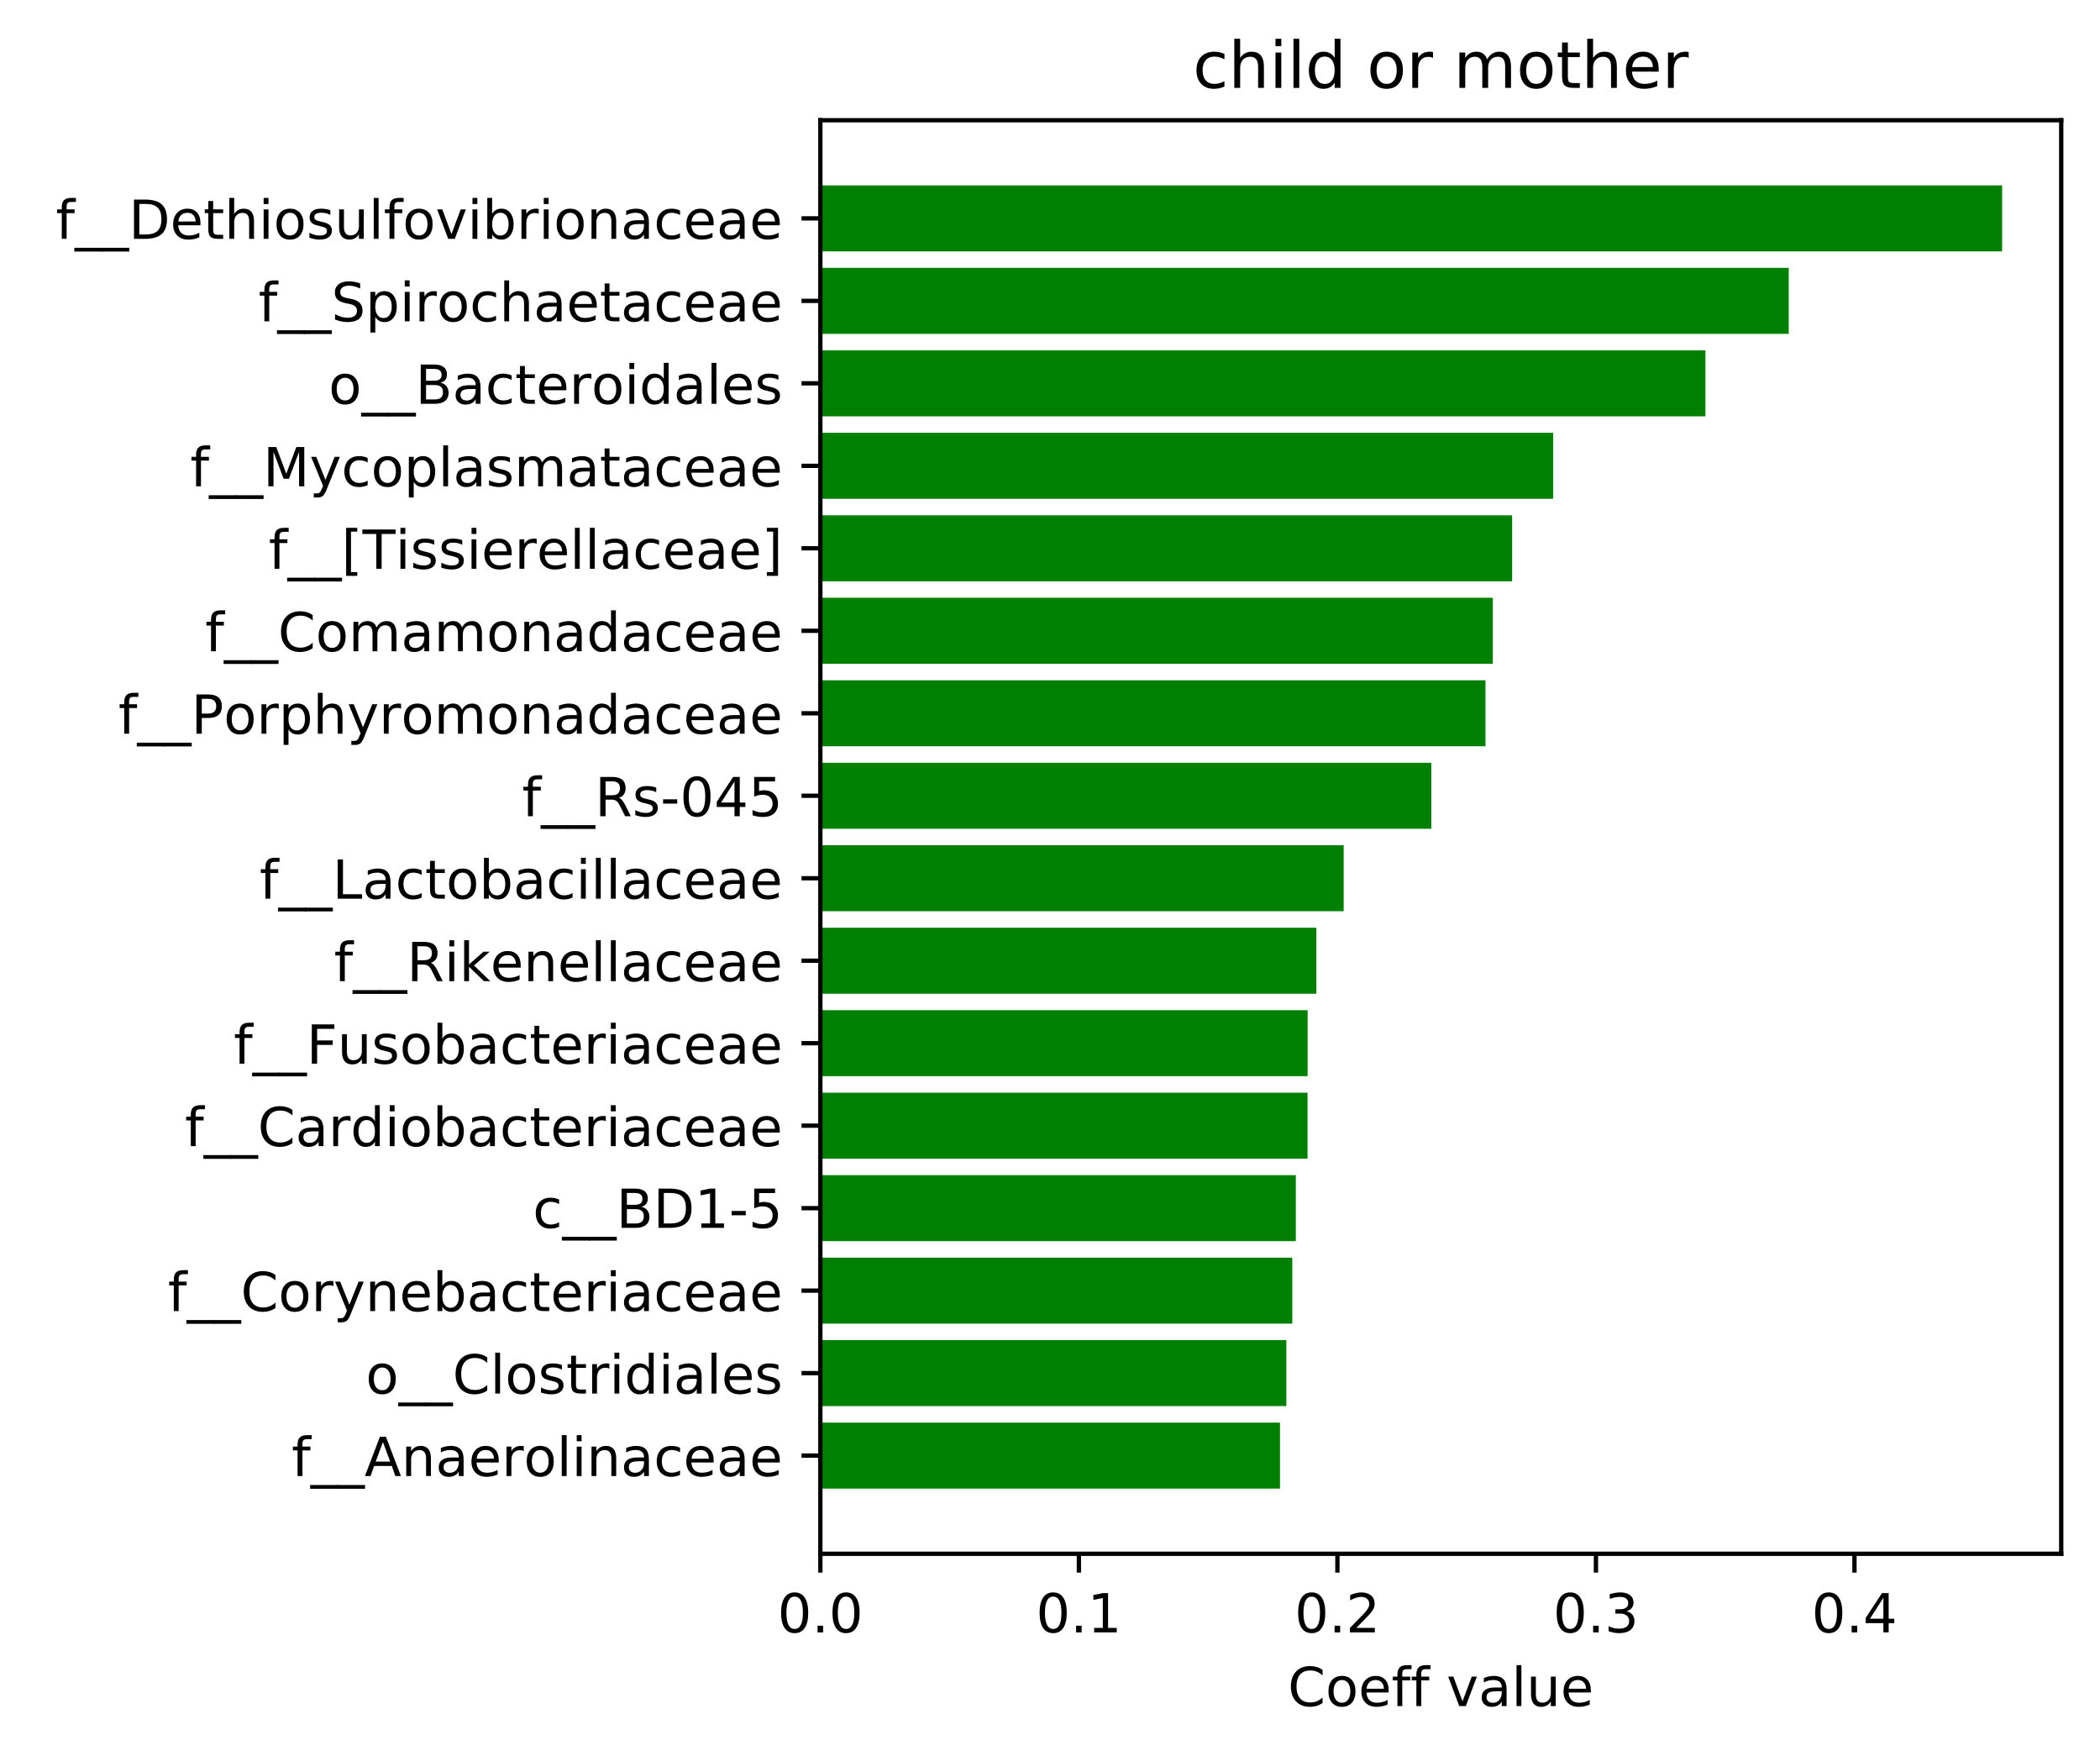 <?xml version="1.0" encoding="utf-8" standalone="no"?>
<!DOCTYPE svg PUBLIC "-//W3C//DTD SVG 1.1//EN"
  "http://www.w3.org/Graphics/SVG/1.1/DTD/svg11.dtd">
<!-- Created with matplotlib (https://matplotlib.org/) -->
<svg height="325.986pt" version="1.1" viewBox="0 0 389.922 325.986" width="389.922pt" xmlns="http://www.w3.org/2000/svg" xmlns:xlink="http://www.w3.org/1999/xlink">
 <defs>
  <style type="text/css">
*{stroke-linecap:butt;stroke-linejoin:round;}
  </style>
 </defs>
 <g id="figure_1">
  <g id="patch_1">
   <path d="M 0 325.986 
L 389.922 325.986 
L 389.922 0 
L 0 0 
z
" style="fill:#ffffff;"/>
  </g>
  <g id="axes_1">
   <g id="patch_2">
    <path d="M 152.322 288.43 
L 382.722 288.43 
L 382.722 22.318 
L 152.322 22.318 
z
" style="fill:#ffffff;"/>
   </g>
   <g id="patch_3">
    <path clip-path="url(#p6cddd5effa)" d="M 152.322 276.334 
L 237.667 276.334 
L 237.667 264.085 
L 152.322 264.085 
z
" style="fill:#008000;"/>
   </g>
   <g id="patch_4">
    <path clip-path="url(#p6cddd5effa)" d="M 152.322 261.023 
L 238.846 261.023 
L 238.846 248.774 
L 152.322 248.774 
z
" style="fill:#008000;"/>
   </g>
   <g id="patch_5">
    <path clip-path="url(#p6cddd5effa)" d="M 152.322 245.711 
L 239.949 245.711 
L 239.949 233.462 
L 152.322 233.462 
z
" style="fill:#008000;"/>
   </g>
   <g id="patch_6">
    <path clip-path="url(#p6cddd5effa)" d="M 152.322 230.4 
L 240.607 230.4 
L 240.607 218.151 
L 152.322 218.151 
z
" style="fill:#008000;"/>
   </g>
   <g id="patch_7">
    <path clip-path="url(#p6cddd5effa)" d="M 152.322 215.089 
L 242.78 215.089 
L 242.78 202.839 
L 152.322 202.839 
z
" style="fill:#008000;"/>
   </g>
   <g id="patch_8">
    <path clip-path="url(#p6cddd5effa)" d="M 152.322 199.777 
L 242.796 199.777 
L 242.796 187.528 
L 152.322 187.528 
z
" style="fill:#008000;"/>
   </g>
   <g id="patch_9">
    <path clip-path="url(#p6cddd5effa)" d="M 152.322 184.466 
L 244.421 184.466 
L 244.421 172.217 
L 152.322 172.217 
z
" style="fill:#008000;"/>
   </g>
   <g id="patch_10">
    <path clip-path="url(#p6cddd5effa)" d="M 152.322 169.154 
L 249.491 169.154 
L 249.491 156.905 
L 152.322 156.905 
z
" style="fill:#008000;"/>
   </g>
   <g id="patch_11">
    <path clip-path="url(#p6cddd5effa)" d="M 152.322 153.843 
L 265.768 153.843 
L 265.768 141.594 
L 152.322 141.594 
z
" style="fill:#008000;"/>
   </g>
   <g id="patch_12">
    <path clip-path="url(#p6cddd5effa)" d="M 152.322 138.532 
L 275.822 138.532 
L 275.822 126.282 
L 152.322 126.282 
z
" style="fill:#008000;"/>
   </g>
   <g id="patch_13">
    <path clip-path="url(#p6cddd5effa)" d="M 152.322 123.22 
L 277.182 123.22 
L 277.182 110.971 
L 152.322 110.971 
z
" style="fill:#008000;"/>
   </g>
   <g id="patch_14">
    <path clip-path="url(#p6cddd5effa)" d="M 152.322 107.909 
L 280.769 107.909 
L 280.769 95.66 
L 152.322 95.66 
z
" style="fill:#008000;"/>
   </g>
   <g id="patch_15">
    <path clip-path="url(#p6cddd5effa)" d="M 152.322 92.597 
L 288.39 92.597 
L 288.39 80.348 
L 152.322 80.348 
z
" style="fill:#008000;"/>
   </g>
   <g id="patch_16">
    <path clip-path="url(#p6cddd5effa)" d="M 152.322 77.286 
L 316.655 77.286 
L 316.655 65.037 
L 152.322 65.037 
z
" style="fill:#008000;"/>
   </g>
   <g id="patch_17">
    <path clip-path="url(#p6cddd5effa)" d="M 152.322 61.975 
L 332.132 61.975 
L 332.132 49.726 
L 152.322 49.726 
z
" style="fill:#008000;"/>
   </g>
   <g id="patch_18">
    <path clip-path="url(#p6cddd5effa)" d="M 152.322 46.663 
L 371.75 46.663 
L 371.75 34.414 
L 152.322 34.414 
z
" style="fill:#008000;"/>
   </g>
   <g id="matplotlib.axis_1">
    <g id="xtick_1">
     <g id="line2d_1">
      <defs>
       <path d="M 0 0 
L 0 3.5 
" id="m641d63d7ca" style="stroke:#000000;stroke-width:0.8;"/>
      </defs>
      <g>
       <use style="stroke:#000000;stroke-width:0.8;" x="152.322" xlink:href="#m641d63d7ca" y="288.43"/>
      </g>
     </g>
     <g id="text_1">
      <!-- 0.0 -->
      <defs>
       <path d="M 31.781 66.406 
Q 24.172 66.406 20.328 58.906 
Q 16.5 51.422 16.5 36.375 
Q 16.5 21.391 20.328 13.891 
Q 24.172 6.391 31.781 6.391 
Q 39.453 6.391 43.281 13.891 
Q 47.125 21.391 47.125 36.375 
Q 47.125 51.422 43.281 58.906 
Q 39.453 66.406 31.781 66.406 
z
M 31.781 74.219 
Q 44.047 74.219 50.516 64.516 
Q 56.984 54.828 56.984 36.375 
Q 56.984 17.969 50.516 8.266 
Q 44.047 -1.422 31.781 -1.422 
Q 19.531 -1.422 13.062 8.266 
Q 6.594 17.969 6.594 36.375 
Q 6.594 54.828 13.062 64.516 
Q 19.531 74.219 31.781 74.219 
z
" id="DejaVuSans-48"/>
       <path d="M 10.688 12.406 
L 21 12.406 
L 21 0 
L 10.688 0 
z
" id="DejaVuSans-46"/>
      </defs>
      <g transform="translate(144.37 303.029)scale(0.1 -0.1)">
       <use xlink:href="#DejaVuSans-48"/>
       <use x="63.623" xlink:href="#DejaVuSans-46"/>
       <use x="95.41" xlink:href="#DejaVuSans-48"/>
      </g>
     </g>
    </g>
    <g id="xtick_2">
     <g id="line2d_2">
      <g>
       <use style="stroke:#000000;stroke-width:0.8;" x="200.324" xlink:href="#m641d63d7ca" y="288.43"/>
      </g>
     </g>
     <g id="text_2">
      <!-- 0.1 -->
      <defs>
       <path d="M 12.406 8.297 
L 28.516 8.297 
L 28.516 63.922 
L 10.984 60.406 
L 10.984 69.391 
L 28.422 72.906 
L 38.281 72.906 
L 38.281 8.297 
L 54.391 8.297 
L 54.391 0 
L 12.406 0 
z
" id="DejaVuSans-49"/>
      </defs>
      <g transform="translate(192.373 303.029)scale(0.1 -0.1)">
       <use xlink:href="#DejaVuSans-48"/>
       <use x="63.623" xlink:href="#DejaVuSans-46"/>
       <use x="95.41" xlink:href="#DejaVuSans-49"/>
      </g>
     </g>
    </g>
    <g id="xtick_3">
     <g id="line2d_3">
      <g>
       <use style="stroke:#000000;stroke-width:0.8;" x="248.326" xlink:href="#m641d63d7ca" y="288.43"/>
      </g>
     </g>
     <g id="text_3">
      <!-- 0.2 -->
      <defs>
       <path d="M 19.188 8.297 
L 53.609 8.297 
L 53.609 0 
L 7.328 0 
L 7.328 8.297 
Q 12.938 14.109 22.625 23.891 
Q 32.328 33.688 34.812 36.531 
Q 39.547 41.844 41.422 45.531 
Q 43.312 49.219 43.312 52.781 
Q 43.312 58.594 39.234 62.25 
Q 35.156 65.922 28.609 65.922 
Q 23.969 65.922 18.812 64.312 
Q 13.672 62.703 7.812 59.422 
L 7.812 69.391 
Q 13.766 71.781 18.938 73 
Q 24.125 74.219 28.422 74.219 
Q 39.75 74.219 46.484 68.547 
Q 53.219 62.891 53.219 53.422 
Q 53.219 48.922 51.531 44.891 
Q 49.859 40.875 45.406 35.406 
Q 44.188 33.984 37.641 27.219 
Q 31.109 20.453 19.188 8.297 
z
" id="DejaVuSans-50"/>
      </defs>
      <g transform="translate(240.375 303.029)scale(0.1 -0.1)">
       <use xlink:href="#DejaVuSans-48"/>
       <use x="63.623" xlink:href="#DejaVuSans-46"/>
       <use x="95.41" xlink:href="#DejaVuSans-50"/>
      </g>
     </g>
    </g>
    <g id="xtick_4">
     <g id="line2d_4">
      <g>
       <use style="stroke:#000000;stroke-width:0.8;" x="296.328" xlink:href="#m641d63d7ca" y="288.43"/>
      </g>
     </g>
     <g id="text_4">
      <!-- 0.3 -->
      <defs>
       <path d="M 40.578 39.312 
Q 47.656 37.797 51.625 33 
Q 55.609 28.219 55.609 21.188 
Q 55.609 10.406 48.188 4.484 
Q 40.766 -1.422 27.094 -1.422 
Q 22.516 -1.422 17.656 -0.516 
Q 12.797 0.391 7.625 2.203 
L 7.625 11.719 
Q 11.719 9.328 16.594 8.109 
Q 21.484 6.891 26.812 6.891 
Q 36.078 6.891 40.938 10.547 
Q 45.797 14.203 45.797 21.188 
Q 45.797 27.641 41.281 31.266 
Q 36.766 34.906 28.719 34.906 
L 20.219 34.906 
L 20.219 43.016 
L 29.109 43.016 
Q 36.375 43.016 40.234 45.922 
Q 44.094 48.828 44.094 54.297 
Q 44.094 59.906 40.109 62.906 
Q 36.141 65.922 28.719 65.922 
Q 24.656 65.922 20.016 65.031 
Q 15.375 64.156 9.812 62.312 
L 9.812 71.094 
Q 15.438 72.656 20.344 73.438 
Q 25.25 74.219 29.594 74.219 
Q 40.828 74.219 47.359 69.109 
Q 53.906 64.016 53.906 55.328 
Q 53.906 49.266 50.438 45.094 
Q 46.969 40.922 40.578 39.312 
z
" id="DejaVuSans-51"/>
      </defs>
      <g transform="translate(288.377 303.029)scale(0.1 -0.1)">
       <use xlink:href="#DejaVuSans-48"/>
       <use x="63.623" xlink:href="#DejaVuSans-46"/>
       <use x="95.41" xlink:href="#DejaVuSans-51"/>
      </g>
     </g>
    </g>
    <g id="xtick_5">
     <g id="line2d_5">
      <g>
       <use style="stroke:#000000;stroke-width:0.8;" x="344.331" xlink:href="#m641d63d7ca" y="288.43"/>
      </g>
     </g>
     <g id="text_5">
      <!-- 0.4 -->
      <defs>
       <path d="M 37.797 64.312 
L 12.891 25.391 
L 37.797 25.391 
z
M 35.203 72.906 
L 47.609 72.906 
L 47.609 25.391 
L 58.016 25.391 
L 58.016 17.188 
L 47.609 17.188 
L 47.609 0 
L 37.797 0 
L 37.797 17.188 
L 4.891 17.188 
L 4.891 26.703 
z
" id="DejaVuSans-52"/>
      </defs>
      <g transform="translate(336.379 303.029)scale(0.1 -0.1)">
       <use xlink:href="#DejaVuSans-48"/>
       <use x="63.623" xlink:href="#DejaVuSans-46"/>
       <use x="95.41" xlink:href="#DejaVuSans-52"/>
      </g>
     </g>
    </g>
    <g id="text_6">
     <!-- Coeff value -->
     <defs>
      <path d="M 64.406 67.281 
L 64.406 56.891 
Q 59.422 61.531 53.781 63.812 
Q 48.141 66.109 41.797 66.109 
Q 29.297 66.109 22.656 58.469 
Q 16.016 50.828 16.016 36.375 
Q 16.016 21.969 22.656 14.328 
Q 29.297 6.688 41.797 6.688 
Q 48.141 6.688 53.781 8.984 
Q 59.422 11.281 64.406 15.922 
L 64.406 5.609 
Q 59.234 2.094 53.438 0.328 
Q 47.656 -1.422 41.219 -1.422 
Q 24.656 -1.422 15.125 8.703 
Q 5.609 18.844 5.609 36.375 
Q 5.609 53.953 15.125 64.078 
Q 24.656 74.219 41.219 74.219 
Q 47.75 74.219 53.531 72.484 
Q 59.328 70.75 64.406 67.281 
z
" id="DejaVuSans-67"/>
      <path d="M 30.609 48.391 
Q 23.391 48.391 19.188 42.75 
Q 14.984 37.109 14.984 27.297 
Q 14.984 17.484 19.156 11.844 
Q 23.344 6.203 30.609 6.203 
Q 37.797 6.203 41.984 11.859 
Q 46.188 17.531 46.188 27.297 
Q 46.188 37.016 41.984 42.703 
Q 37.797 48.391 30.609 48.391 
z
M 30.609 56 
Q 42.328 56 49.016 48.375 
Q 55.719 40.766 55.719 27.297 
Q 55.719 13.875 49.016 6.219 
Q 42.328 -1.422 30.609 -1.422 
Q 18.844 -1.422 12.172 6.219 
Q 5.516 13.875 5.516 27.297 
Q 5.516 40.766 12.172 48.375 
Q 18.844 56 30.609 56 
z
" id="DejaVuSans-111"/>
      <path d="M 56.203 29.594 
L 56.203 25.203 
L 14.891 25.203 
Q 15.484 15.922 20.484 11.062 
Q 25.484 6.203 34.422 6.203 
Q 39.594 6.203 44.453 7.469 
Q 49.312 8.734 54.109 11.281 
L 54.109 2.781 
Q 49.266 0.734 44.188 -0.344 
Q 39.109 -1.422 33.891 -1.422 
Q 20.797 -1.422 13.156 6.188 
Q 5.516 13.812 5.516 26.812 
Q 5.516 40.234 12.766 48.109 
Q 20.016 56 32.328 56 
Q 43.359 56 49.781 48.891 
Q 56.203 41.797 56.203 29.594 
z
M 47.219 32.234 
Q 47.125 39.594 43.094 43.984 
Q 39.062 48.391 32.422 48.391 
Q 24.906 48.391 20.391 44.141 
Q 15.875 39.891 15.188 32.172 
z
" id="DejaVuSans-101"/>
      <path d="M 37.109 75.984 
L 37.109 68.5 
L 28.516 68.5 
Q 23.688 68.5 21.797 66.547 
Q 19.922 64.594 19.922 59.516 
L 19.922 54.688 
L 34.719 54.688 
L 34.719 47.703 
L 19.922 47.703 
L 19.922 0 
L 10.891 0 
L 10.891 47.703 
L 2.297 47.703 
L 2.297 54.688 
L 10.891 54.688 
L 10.891 58.5 
Q 10.891 67.625 15.141 71.797 
Q 19.391 75.984 28.609 75.984 
z
" id="DejaVuSans-102"/>
      <path id="DejaVuSans-32"/>
      <path d="M 2.984 54.688 
L 12.5 54.688 
L 29.594 8.797 
L 46.688 54.688 
L 56.203 54.688 
L 35.688 0 
L 23.484 0 
z
" id="DejaVuSans-118"/>
      <path d="M 34.281 27.484 
Q 23.391 27.484 19.188 25 
Q 14.984 22.516 14.984 16.5 
Q 14.984 11.719 18.141 8.906 
Q 21.297 6.109 26.703 6.109 
Q 34.188 6.109 38.703 11.406 
Q 43.219 16.703 43.219 25.484 
L 43.219 27.484 
z
M 52.203 31.203 
L 52.203 0 
L 43.219 0 
L 43.219 8.297 
Q 40.141 3.328 35.547 0.953 
Q 30.953 -1.422 24.312 -1.422 
Q 15.922 -1.422 10.953 3.297 
Q 6 8.016 6 15.922 
Q 6 25.141 12.172 29.828 
Q 18.359 34.516 30.609 34.516 
L 43.219 34.516 
L 43.219 35.406 
Q 43.219 41.609 39.141 45 
Q 35.062 48.391 27.688 48.391 
Q 23 48.391 18.547 47.266 
Q 14.109 46.141 10.016 43.891 
L 10.016 52.203 
Q 14.938 54.109 19.578 55.047 
Q 24.219 56 28.609 56 
Q 40.484 56 46.344 49.844 
Q 52.203 43.703 52.203 31.203 
z
" id="DejaVuSans-97"/>
      <path d="M 9.422 75.984 
L 18.406 75.984 
L 18.406 0 
L 9.422 0 
z
" id="DejaVuSans-108"/>
      <path d="M 8.5 21.578 
L 8.5 54.688 
L 17.484 54.688 
L 17.484 21.922 
Q 17.484 14.156 20.5 10.266 
Q 23.531 6.391 29.594 6.391 
Q 36.859 6.391 41.078 11.031 
Q 45.312 15.672 45.312 23.688 
L 45.312 54.688 
L 54.297 54.688 
L 54.297 0 
L 45.312 0 
L 45.312 8.406 
Q 42.047 3.422 37.719 1 
Q 33.406 -1.422 27.688 -1.422 
Q 18.266 -1.422 13.375 4.438 
Q 8.5 10.297 8.5 21.578 
z
M 31.109 56 
z
" id="DejaVuSans-117"/>
     </defs>
     <g transform="translate(239.127 316.707)scale(0.1 -0.1)">
      <use xlink:href="#DejaVuSans-67"/>
      <use x="69.824" xlink:href="#DejaVuSans-111"/>
      <use x="131.006" xlink:href="#DejaVuSans-101"/>
      <use x="192.529" xlink:href="#DejaVuSans-102"/>
      <use x="227.734" xlink:href="#DejaVuSans-102"/>
      <use x="262.939" xlink:href="#DejaVuSans-32"/>
      <use x="294.727" xlink:href="#DejaVuSans-118"/>
      <use x="353.906" xlink:href="#DejaVuSans-97"/>
      <use x="415.186" xlink:href="#DejaVuSans-108"/>
      <use x="442.969" xlink:href="#DejaVuSans-117"/>
      <use x="506.348" xlink:href="#DejaVuSans-101"/>
     </g>
    </g>
   </g>
   <g id="matplotlib.axis_2">
    <g id="ytick_1">
     <g id="line2d_6">
      <defs>
       <path d="M 0 0 
L -3.5 0 
" id="m019ae0ac30" style="stroke:#000000;stroke-width:0.8;"/>
      </defs>
      <g>
       <use style="stroke:#000000;stroke-width:0.8;" x="152.322" xlink:href="#m019ae0ac30" y="270.21"/>
      </g>
     </g>
     <g id="text_7">
      <!--  f__Anaerolinaceae -->
      <defs>
       <path d="M 50.984 -16.609 
L 50.984 -23.578 
L -0.984 -23.578 
L -0.984 -16.609 
z
" id="DejaVuSans-95"/>
       <path d="M 34.188 63.188 
L 20.797 26.906 
L 47.609 26.906 
z
M 28.609 72.906 
L 39.797 72.906 
L 67.578 0 
L 57.328 0 
L 50.688 18.703 
L 17.828 18.703 
L 11.188 0 
L 0.781 0 
z
" id="DejaVuSans-65"/>
       <path d="M 54.891 33.016 
L 54.891 0 
L 45.906 0 
L 45.906 32.719 
Q 45.906 40.484 42.875 44.328 
Q 39.844 48.188 33.797 48.188 
Q 26.516 48.188 22.312 43.547 
Q 18.109 38.922 18.109 30.906 
L 18.109 0 
L 9.078 0 
L 9.078 54.688 
L 18.109 54.688 
L 18.109 46.188 
Q 21.344 51.125 25.703 53.562 
Q 30.078 56 35.797 56 
Q 45.219 56 50.047 50.172 
Q 54.891 44.344 54.891 33.016 
z
" id="DejaVuSans-110"/>
       <path d="M 41.109 46.297 
Q 39.594 47.172 37.812 47.578 
Q 36.031 48 33.891 48 
Q 26.266 48 22.188 43.047 
Q 18.109 38.094 18.109 28.812 
L 18.109 0 
L 9.078 0 
L 9.078 54.688 
L 18.109 54.688 
L 18.109 46.188 
Q 20.953 51.172 25.484 53.578 
Q 30.031 56 36.531 56 
Q 37.453 56 38.578 55.875 
Q 39.703 55.766 41.062 55.516 
z
" id="DejaVuSans-114"/>
       <path d="M 9.422 54.688 
L 18.406 54.688 
L 18.406 0 
L 9.422 0 
z
M 9.422 75.984 
L 18.406 75.984 
L 18.406 64.594 
L 9.422 64.594 
z
" id="DejaVuSans-105"/>
       <path d="M 48.781 52.594 
L 48.781 44.188 
Q 44.969 46.297 41.141 47.344 
Q 37.312 48.391 33.406 48.391 
Q 24.656 48.391 19.812 42.844 
Q 14.984 37.312 14.984 27.297 
Q 14.984 17.281 19.812 11.734 
Q 24.656 6.203 33.406 6.203 
Q 37.312 6.203 41.141 7.25 
Q 44.969 8.297 48.781 10.406 
L 48.781 2.094 
Q 45.016 0.344 40.984 -0.531 
Q 36.969 -1.422 32.422 -1.422 
Q 20.062 -1.422 12.781 6.344 
Q 5.516 14.109 5.516 27.297 
Q 5.516 40.672 12.859 48.328 
Q 20.219 56 33.016 56 
Q 37.156 56 41.109 55.141 
Q 45.062 54.297 48.781 52.594 
z
" id="DejaVuSans-99"/>
      </defs>
      <g transform="translate(50.983 274.009)scale(0.1 -0.1)">
       <use xlink:href="#DejaVuSans-32"/>
       <use x="31.787" xlink:href="#DejaVuSans-102"/>
       <use x="66.992" xlink:href="#DejaVuSans-95"/>
       <use x="116.992" xlink:href="#DejaVuSans-95"/>
       <use x="166.992" xlink:href="#DejaVuSans-65"/>
       <use x="235.4" xlink:href="#DejaVuSans-110"/>
       <use x="298.779" xlink:href="#DejaVuSans-97"/>
       <use x="360.059" xlink:href="#DejaVuSans-101"/>
       <use x="421.582" xlink:href="#DejaVuSans-114"/>
       <use x="462.664" xlink:href="#DejaVuSans-111"/>
       <use x="523.846" xlink:href="#DejaVuSans-108"/>
       <use x="551.629" xlink:href="#DejaVuSans-105"/>
       <use x="579.412" xlink:href="#DejaVuSans-110"/>
       <use x="642.791" xlink:href="#DejaVuSans-97"/>
       <use x="704.07" xlink:href="#DejaVuSans-99"/>
       <use x="759.051" xlink:href="#DejaVuSans-101"/>
       <use x="820.574" xlink:href="#DejaVuSans-97"/>
       <use x="881.854" xlink:href="#DejaVuSans-101"/>
      </g>
     </g>
    </g>
    <g id="ytick_2">
     <g id="line2d_7">
      <g>
       <use style="stroke:#000000;stroke-width:0.8;" x="152.322" xlink:href="#m019ae0ac30" y="254.898"/>
      </g>
     </g>
     <g id="text_8">
      <!--  o__Clostridiales -->
      <defs>
       <path d="M 44.281 53.078 
L 44.281 44.578 
Q 40.484 46.531 36.375 47.5 
Q 32.281 48.484 27.875 48.484 
Q 21.188 48.484 17.844 46.438 
Q 14.5 44.391 14.5 40.281 
Q 14.5 37.156 16.891 35.375 
Q 19.281 33.594 26.516 31.984 
L 29.594 31.297 
Q 39.156 29.25 43.188 25.516 
Q 47.219 21.781 47.219 15.094 
Q 47.219 7.469 41.188 3.016 
Q 35.156 -1.422 24.609 -1.422 
Q 20.219 -1.422 15.453 -0.562 
Q 10.688 0.297 5.422 2 
L 5.422 11.281 
Q 10.406 8.688 15.234 7.391 
Q 20.062 6.109 24.812 6.109 
Q 31.156 6.109 34.562 8.281 
Q 37.984 10.453 37.984 14.406 
Q 37.984 18.062 35.516 20.016 
Q 33.062 21.969 24.703 23.781 
L 21.578 24.516 
Q 13.234 26.266 9.516 29.906 
Q 5.812 33.547 5.812 39.891 
Q 5.812 47.609 11.281 51.797 
Q 16.75 56 26.812 56 
Q 31.781 56 36.172 55.266 
Q 40.578 54.547 44.281 53.078 
z
" id="DejaVuSans-115"/>
       <path d="M 18.312 70.219 
L 18.312 54.688 
L 36.812 54.688 
L 36.812 47.703 
L 18.312 47.703 
L 18.312 18.016 
Q 18.312 11.328 20.141 9.422 
Q 21.969 7.516 27.594 7.516 
L 36.812 7.516 
L 36.812 0 
L 27.594 0 
Q 17.188 0 13.234 3.875 
Q 9.281 7.766 9.281 18.016 
L 9.281 47.703 
L 2.688 47.703 
L 2.688 54.688 
L 9.281 54.688 
L 9.281 70.219 
z
" id="DejaVuSans-116"/>
       <path d="M 45.406 46.391 
L 45.406 75.984 
L 54.391 75.984 
L 54.391 0 
L 45.406 0 
L 45.406 8.203 
Q 42.578 3.328 38.25 0.953 
Q 33.938 -1.422 27.875 -1.422 
Q 17.969 -1.422 11.734 6.484 
Q 5.516 14.406 5.516 27.297 
Q 5.516 40.188 11.734 48.094 
Q 17.969 56 27.875 56 
Q 33.938 56 38.25 53.625 
Q 42.578 51.266 45.406 46.391 
z
M 14.797 27.297 
Q 14.797 17.391 18.875 11.75 
Q 22.953 6.109 30.078 6.109 
Q 37.203 6.109 41.297 11.75 
Q 45.406 17.391 45.406 27.297 
Q 45.406 37.203 41.297 42.844 
Q 37.203 48.484 30.078 48.484 
Q 22.953 48.484 18.875 42.844 
Q 14.797 37.203 14.797 27.297 
z
" id="DejaVuSans-100"/>
      </defs>
      <g transform="translate(64.731 258.697)scale(0.1 -0.1)">
       <use xlink:href="#DejaVuSans-32"/>
       <use x="31.787" xlink:href="#DejaVuSans-111"/>
       <use x="92.969" xlink:href="#DejaVuSans-95"/>
       <use x="142.969" xlink:href="#DejaVuSans-95"/>
       <use x="192.969" xlink:href="#DejaVuSans-67"/>
       <use x="262.793" xlink:href="#DejaVuSans-108"/>
       <use x="290.576" xlink:href="#DejaVuSans-111"/>
       <use x="351.758" xlink:href="#DejaVuSans-115"/>
       <use x="403.857" xlink:href="#DejaVuSans-116"/>
       <use x="443.066" xlink:href="#DejaVuSans-114"/>
       <use x="484.18" xlink:href="#DejaVuSans-105"/>
       <use x="511.963" xlink:href="#DejaVuSans-100"/>
       <use x="575.439" xlink:href="#DejaVuSans-105"/>
       <use x="603.223" xlink:href="#DejaVuSans-97"/>
       <use x="664.502" xlink:href="#DejaVuSans-108"/>
       <use x="692.285" xlink:href="#DejaVuSans-101"/>
       <use x="753.809" xlink:href="#DejaVuSans-115"/>
      </g>
     </g>
    </g>
    <g id="ytick_3">
     <g id="line2d_8">
      <g>
       <use style="stroke:#000000;stroke-width:0.8;" x="152.322" xlink:href="#m019ae0ac30" y="239.587"/>
      </g>
     </g>
     <g id="text_9">
      <!--  f__Corynebacteriaceae -->
      <defs>
       <path d="M 32.172 -5.078 
Q 28.375 -14.844 24.75 -17.812 
Q 21.141 -20.797 15.094 -20.797 
L 7.906 -20.797 
L 7.906 -13.281 
L 13.188 -13.281 
Q 16.891 -13.281 18.938 -11.516 
Q 21 -9.766 23.484 -3.219 
L 25.094 0.875 
L 2.984 54.688 
L 12.5 54.688 
L 29.594 11.922 
L 46.688 54.688 
L 56.203 54.688 
z
" id="DejaVuSans-121"/>
       <path d="M 48.688 27.297 
Q 48.688 37.203 44.609 42.844 
Q 40.531 48.484 33.406 48.484 
Q 26.266 48.484 22.188 42.844 
Q 18.109 37.203 18.109 27.297 
Q 18.109 17.391 22.188 11.75 
Q 26.266 6.109 33.406 6.109 
Q 40.531 6.109 44.609 11.75 
Q 48.688 17.391 48.688 27.297 
z
M 18.109 46.391 
Q 20.953 51.266 25.266 53.625 
Q 29.594 56 35.594 56 
Q 45.562 56 51.781 48.094 
Q 58.016 40.188 58.016 27.297 
Q 58.016 14.406 51.781 6.484 
Q 45.562 -1.422 35.594 -1.422 
Q 29.594 -1.422 25.266 0.953 
Q 20.953 3.328 18.109 8.203 
L 18.109 0 
L 9.078 0 
L 9.078 75.984 
L 18.109 75.984 
z
" id="DejaVuSans-98"/>
      </defs>
      <g transform="translate(28.003 243.386)scale(0.1 -0.1)">
       <use xlink:href="#DejaVuSans-32"/>
       <use x="31.787" xlink:href="#DejaVuSans-102"/>
       <use x="66.992" xlink:href="#DejaVuSans-95"/>
       <use x="116.992" xlink:href="#DejaVuSans-95"/>
       <use x="166.992" xlink:href="#DejaVuSans-67"/>
       <use x="236.816" xlink:href="#DejaVuSans-111"/>
       <use x="297.998" xlink:href="#DejaVuSans-114"/>
       <use x="339.111" xlink:href="#DejaVuSans-121"/>
       <use x="398.291" xlink:href="#DejaVuSans-110"/>
       <use x="461.67" xlink:href="#DejaVuSans-101"/>
       <use x="523.193" xlink:href="#DejaVuSans-98"/>
       <use x="586.67" xlink:href="#DejaVuSans-97"/>
       <use x="647.949" xlink:href="#DejaVuSans-99"/>
       <use x="702.93" xlink:href="#DejaVuSans-116"/>
       <use x="742.139" xlink:href="#DejaVuSans-101"/>
       <use x="803.662" xlink:href="#DejaVuSans-114"/>
       <use x="844.775" xlink:href="#DejaVuSans-105"/>
       <use x="872.559" xlink:href="#DejaVuSans-97"/>
       <use x="933.838" xlink:href="#DejaVuSans-99"/>
       <use x="988.818" xlink:href="#DejaVuSans-101"/>
       <use x="1050.342" xlink:href="#DejaVuSans-97"/>
       <use x="1111.621" xlink:href="#DejaVuSans-101"/>
      </g>
     </g>
    </g>
    <g id="ytick_4">
     <g id="line2d_9">
      <g>
       <use style="stroke:#000000;stroke-width:0.8;" x="152.322" xlink:href="#m019ae0ac30" y="224.275"/>
      </g>
     </g>
     <g id="text_10">
      <!--  c__BD1-5 -->
      <defs>
       <path d="M 19.672 34.812 
L 19.672 8.109 
L 35.5 8.109 
Q 43.453 8.109 47.281 11.406 
Q 51.125 14.703 51.125 21.484 
Q 51.125 28.328 47.281 31.562 
Q 43.453 34.812 35.5 34.812 
z
M 19.672 64.797 
L 19.672 42.828 
L 34.281 42.828 
Q 41.5 42.828 45.031 45.531 
Q 48.578 48.25 48.578 53.812 
Q 48.578 59.328 45.031 62.062 
Q 41.5 64.797 34.281 64.797 
z
M 9.812 72.906 
L 35.016 72.906 
Q 46.297 72.906 52.391 68.219 
Q 58.5 63.531 58.5 54.891 
Q 58.5 48.188 55.375 44.234 
Q 52.25 40.281 46.188 39.312 
Q 53.469 37.75 57.5 32.781 
Q 61.531 27.828 61.531 20.406 
Q 61.531 10.641 54.891 5.312 
Q 48.25 0 35.984 0 
L 9.812 0 
z
" id="DejaVuSans-66"/>
       <path d="M 19.672 64.797 
L 19.672 8.109 
L 31.594 8.109 
Q 46.688 8.109 53.688 14.938 
Q 60.688 21.781 60.688 36.531 
Q 60.688 51.172 53.688 57.984 
Q 46.688 64.797 31.594 64.797 
z
M 9.812 72.906 
L 30.078 72.906 
Q 51.266 72.906 61.172 64.094 
Q 71.094 55.281 71.094 36.531 
Q 71.094 17.672 61.125 8.828 
Q 51.172 0 30.078 0 
L 9.812 0 
z
" id="DejaVuSans-68"/>
       <path d="M 4.891 31.391 
L 31.203 31.391 
L 31.203 23.391 
L 4.891 23.391 
z
" id="DejaVuSans-45"/>
       <path d="M 10.797 72.906 
L 49.516 72.906 
L 49.516 64.594 
L 19.828 64.594 
L 19.828 46.734 
Q 21.969 47.469 24.109 47.828 
Q 26.266 48.188 28.422 48.188 
Q 40.625 48.188 47.75 41.5 
Q 54.891 34.812 54.891 23.391 
Q 54.891 11.625 47.562 5.094 
Q 40.234 -1.422 26.906 -1.422 
Q 22.312 -1.422 17.547 -0.641 
Q 12.797 0.141 7.719 1.703 
L 7.719 11.625 
Q 12.109 9.234 16.797 8.062 
Q 21.484 6.891 26.703 6.891 
Q 35.156 6.891 40.078 11.328 
Q 45.016 15.766 45.016 23.391 
Q 45.016 31 40.078 35.438 
Q 35.156 39.891 26.703 39.891 
Q 22.75 39.891 18.812 39.016 
Q 14.891 38.141 10.797 36.281 
z
" id="DejaVuSans-53"/>
      </defs>
      <g transform="translate(95.752 227.936)scale(0.1 -0.1)">
       <use xlink:href="#DejaVuSans-32"/>
       <use x="31.787" xlink:href="#DejaVuSans-99"/>
       <use x="86.768" xlink:href="#DejaVuSans-95"/>
       <use x="136.768" xlink:href="#DejaVuSans-95"/>
       <use x="186.768" xlink:href="#DejaVuSans-66"/>
       <use x="255.371" xlink:href="#DejaVuSans-68"/>
       <use x="332.373" xlink:href="#DejaVuSans-49"/>
       <use x="395.996" xlink:href="#DejaVuSans-45"/>
       <use x="432.08" xlink:href="#DejaVuSans-53"/>
      </g>
     </g>
    </g>
    <g id="ytick_5">
     <g id="line2d_10">
      <g>
       <use style="stroke:#000000;stroke-width:0.8;" x="152.322" xlink:href="#m019ae0ac30" y="208.964"/>
      </g>
     </g>
     <g id="text_11">
      <!--  f__Cardiobacteriaceae -->
      <g transform="translate(31.159 212.763)scale(0.1 -0.1)">
       <use xlink:href="#DejaVuSans-32"/>
       <use x="31.787" xlink:href="#DejaVuSans-102"/>
       <use x="66.992" xlink:href="#DejaVuSans-95"/>
       <use x="116.992" xlink:href="#DejaVuSans-95"/>
       <use x="166.992" xlink:href="#DejaVuSans-67"/>
       <use x="236.816" xlink:href="#DejaVuSans-97"/>
       <use x="298.096" xlink:href="#DejaVuSans-114"/>
       <use x="339.193" xlink:href="#DejaVuSans-100"/>
       <use x="402.67" xlink:href="#DejaVuSans-105"/>
       <use x="430.453" xlink:href="#DejaVuSans-111"/>
       <use x="491.635" xlink:href="#DejaVuSans-98"/>
       <use x="555.111" xlink:href="#DejaVuSans-97"/>
       <use x="616.391" xlink:href="#DejaVuSans-99"/>
       <use x="671.371" xlink:href="#DejaVuSans-116"/>
       <use x="710.58" xlink:href="#DejaVuSans-101"/>
       <use x="772.104" xlink:href="#DejaVuSans-114"/>
       <use x="813.217" xlink:href="#DejaVuSans-105"/>
       <use x="841" xlink:href="#DejaVuSans-97"/>
       <use x="902.279" xlink:href="#DejaVuSans-99"/>
       <use x="957.26" xlink:href="#DejaVuSans-101"/>
       <use x="1018.783" xlink:href="#DejaVuSans-97"/>
       <use x="1080.062" xlink:href="#DejaVuSans-101"/>
      </g>
     </g>
    </g>
    <g id="ytick_6">
     <g id="line2d_11">
      <g>
       <use style="stroke:#000000;stroke-width:0.8;" x="152.322" xlink:href="#m019ae0ac30" y="193.653"/>
      </g>
     </g>
     <g id="text_12">
      <!--  f__Fusobacteriaceae -->
      <defs>
       <path d="M 9.812 72.906 
L 51.703 72.906 
L 51.703 64.594 
L 19.672 64.594 
L 19.672 43.109 
L 48.578 43.109 
L 48.578 34.812 
L 19.672 34.812 
L 19.672 0 
L 9.812 0 
z
" id="DejaVuSans-70"/>
      </defs>
      <g transform="translate(40.216 197.452)scale(0.1 -0.1)">
       <use xlink:href="#DejaVuSans-32"/>
       <use x="31.787" xlink:href="#DejaVuSans-102"/>
       <use x="66.992" xlink:href="#DejaVuSans-95"/>
       <use x="116.992" xlink:href="#DejaVuSans-95"/>
       <use x="166.992" xlink:href="#DejaVuSans-70"/>
       <use x="224.434" xlink:href="#DejaVuSans-117"/>
       <use x="287.812" xlink:href="#DejaVuSans-115"/>
       <use x="339.912" xlink:href="#DejaVuSans-111"/>
       <use x="401.094" xlink:href="#DejaVuSans-98"/>
       <use x="464.57" xlink:href="#DejaVuSans-97"/>
       <use x="525.85" xlink:href="#DejaVuSans-99"/>
       <use x="580.83" xlink:href="#DejaVuSans-116"/>
       <use x="620.039" xlink:href="#DejaVuSans-101"/>
       <use x="681.562" xlink:href="#DejaVuSans-114"/>
       <use x="722.676" xlink:href="#DejaVuSans-105"/>
       <use x="750.459" xlink:href="#DejaVuSans-97"/>
       <use x="811.738" xlink:href="#DejaVuSans-99"/>
       <use x="866.719" xlink:href="#DejaVuSans-101"/>
       <use x="928.242" xlink:href="#DejaVuSans-97"/>
       <use x="989.521" xlink:href="#DejaVuSans-101"/>
      </g>
     </g>
    </g>
    <g id="ytick_7">
     <g id="line2d_12">
      <g>
       <use style="stroke:#000000;stroke-width:0.8;" x="152.322" xlink:href="#m019ae0ac30" y="178.341"/>
      </g>
     </g>
     <g id="text_13">
      <!--  f__Rikenellaceae -->
      <defs>
       <path d="M 44.391 34.188 
Q 47.562 33.109 50.562 29.594 
Q 53.562 26.078 56.594 19.922 
L 66.609 0 
L 56 0 
L 46.688 18.703 
Q 43.062 26.031 39.672 28.422 
Q 36.281 30.812 30.422 30.812 
L 19.672 30.812 
L 19.672 0 
L 9.812 0 
L 9.812 72.906 
L 32.078 72.906 
Q 44.578 72.906 50.734 67.672 
Q 56.891 62.453 56.891 51.906 
Q 56.891 45.016 53.688 40.469 
Q 50.484 35.938 44.391 34.188 
z
M 19.672 64.797 
L 19.672 38.922 
L 32.078 38.922 
Q 39.203 38.922 42.844 42.219 
Q 46.484 45.516 46.484 51.906 
Q 46.484 58.297 42.844 61.547 
Q 39.203 64.797 32.078 64.797 
z
" id="DejaVuSans-82"/>
       <path d="M 9.078 75.984 
L 18.109 75.984 
L 18.109 31.109 
L 44.922 54.688 
L 56.391 54.688 
L 27.391 29.109 
L 57.625 0 
L 45.906 0 
L 18.109 26.703 
L 18.109 0 
L 9.078 0 
z
" id="DejaVuSans-107"/>
      </defs>
      <g transform="translate(58.85 182.14)scale(0.1 -0.1)">
       <use xlink:href="#DejaVuSans-32"/>
       <use x="31.787" xlink:href="#DejaVuSans-102"/>
       <use x="66.992" xlink:href="#DejaVuSans-95"/>
       <use x="116.992" xlink:href="#DejaVuSans-95"/>
       <use x="166.992" xlink:href="#DejaVuSans-82"/>
       <use x="236.475" xlink:href="#DejaVuSans-105"/>
       <use x="264.258" xlink:href="#DejaVuSans-107"/>
       <use x="322.121" xlink:href="#DejaVuSans-101"/>
       <use x="383.645" xlink:href="#DejaVuSans-110"/>
       <use x="447.023" xlink:href="#DejaVuSans-101"/>
       <use x="508.547" xlink:href="#DejaVuSans-108"/>
       <use x="536.33" xlink:href="#DejaVuSans-108"/>
       <use x="564.113" xlink:href="#DejaVuSans-97"/>
       <use x="625.393" xlink:href="#DejaVuSans-99"/>
       <use x="680.373" xlink:href="#DejaVuSans-101"/>
       <use x="741.896" xlink:href="#DejaVuSans-97"/>
       <use x="803.176" xlink:href="#DejaVuSans-101"/>
      </g>
     </g>
    </g>
    <g id="ytick_8">
     <g id="line2d_13">
      <g>
       <use style="stroke:#000000;stroke-width:0.8;" x="152.322" xlink:href="#m019ae0ac30" y="163.03"/>
      </g>
     </g>
     <g id="text_14">
      <!--  f__Lactobacillaceae -->
      <defs>
       <path d="M 9.812 72.906 
L 19.672 72.906 
L 19.672 8.297 
L 55.172 8.297 
L 55.172 0 
L 9.812 0 
z
" id="DejaVuSans-76"/>
      </defs>
      <g transform="translate(45.016 166.829)scale(0.1 -0.1)">
       <use xlink:href="#DejaVuSans-32"/>
       <use x="31.787" xlink:href="#DejaVuSans-102"/>
       <use x="66.992" xlink:href="#DejaVuSans-95"/>
       <use x="116.992" xlink:href="#DejaVuSans-95"/>
       <use x="166.992" xlink:href="#DejaVuSans-76"/>
       <use x="222.705" xlink:href="#DejaVuSans-97"/>
       <use x="283.984" xlink:href="#DejaVuSans-99"/>
       <use x="338.965" xlink:href="#DejaVuSans-116"/>
       <use x="378.174" xlink:href="#DejaVuSans-111"/>
       <use x="439.355" xlink:href="#DejaVuSans-98"/>
       <use x="502.832" xlink:href="#DejaVuSans-97"/>
       <use x="564.111" xlink:href="#DejaVuSans-99"/>
       <use x="619.092" xlink:href="#DejaVuSans-105"/>
       <use x="646.875" xlink:href="#DejaVuSans-108"/>
       <use x="674.658" xlink:href="#DejaVuSans-108"/>
       <use x="702.441" xlink:href="#DejaVuSans-97"/>
       <use x="763.721" xlink:href="#DejaVuSans-99"/>
       <use x="818.701" xlink:href="#DejaVuSans-101"/>
       <use x="880.225" xlink:href="#DejaVuSans-97"/>
       <use x="941.504" xlink:href="#DejaVuSans-101"/>
      </g>
     </g>
    </g>
    <g id="ytick_9">
     <g id="line2d_14">
      <g>
       <use style="stroke:#000000;stroke-width:0.8;" x="152.322" xlink:href="#m019ae0ac30" y="147.718"/>
      </g>
     </g>
     <g id="text_15">
      <!--  f__Rs-045 -->
      <g transform="translate(93.77 151.518)scale(0.1 -0.1)">
       <use xlink:href="#DejaVuSans-32"/>
       <use x="31.787" xlink:href="#DejaVuSans-102"/>
       <use x="66.992" xlink:href="#DejaVuSans-95"/>
       <use x="116.992" xlink:href="#DejaVuSans-95"/>
       <use x="166.992" xlink:href="#DejaVuSans-82"/>
       <use x="236.475" xlink:href="#DejaVuSans-115"/>
       <use x="288.574" xlink:href="#DejaVuSans-45"/>
       <use x="324.658" xlink:href="#DejaVuSans-48"/>
       <use x="388.281" xlink:href="#DejaVuSans-52"/>
       <use x="451.904" xlink:href="#DejaVuSans-53"/>
      </g>
     </g>
    </g>
    <g id="ytick_10">
     <g id="line2d_15">
      <g>
       <use style="stroke:#000000;stroke-width:0.8;" x="152.322" xlink:href="#m019ae0ac30" y="132.407"/>
      </g>
     </g>
     <g id="text_16">
      <!--  f__Porphyromonadaceae -->
      <defs>
       <path d="M 19.672 64.797 
L 19.672 37.406 
L 32.078 37.406 
Q 38.969 37.406 42.719 40.969 
Q 46.484 44.531 46.484 51.125 
Q 46.484 57.672 42.719 61.234 
Q 38.969 64.797 32.078 64.797 
z
M 9.812 72.906 
L 32.078 72.906 
Q 44.344 72.906 50.609 67.359 
Q 56.891 61.812 56.891 51.125 
Q 56.891 40.328 50.609 34.812 
Q 44.344 29.297 32.078 29.297 
L 19.672 29.297 
L 19.672 0 
L 9.812 0 
z
" id="DejaVuSans-80"/>
       <path d="M 18.109 8.203 
L 18.109 -20.797 
L 9.078 -20.797 
L 9.078 54.688 
L 18.109 54.688 
L 18.109 46.391 
Q 20.953 51.266 25.266 53.625 
Q 29.594 56 35.594 56 
Q 45.562 56 51.781 48.094 
Q 58.016 40.188 58.016 27.297 
Q 58.016 14.406 51.781 6.484 
Q 45.562 -1.422 35.594 -1.422 
Q 29.594 -1.422 25.266 0.953 
Q 20.953 3.328 18.109 8.203 
z
M 48.688 27.297 
Q 48.688 37.203 44.609 42.844 
Q 40.531 48.484 33.406 48.484 
Q 26.266 48.484 22.188 42.844 
Q 18.109 37.203 18.109 27.297 
Q 18.109 17.391 22.188 11.75 
Q 26.266 6.109 33.406 6.109 
Q 40.531 6.109 44.609 11.75 
Q 48.688 17.391 48.688 27.297 
z
" id="DejaVuSans-112"/>
       <path d="M 54.891 33.016 
L 54.891 0 
L 45.906 0 
L 45.906 32.719 
Q 45.906 40.484 42.875 44.328 
Q 39.844 48.188 33.797 48.188 
Q 26.516 48.188 22.312 43.547 
Q 18.109 38.922 18.109 30.906 
L 18.109 0 
L 9.078 0 
L 9.078 75.984 
L 18.109 75.984 
L 18.109 46.188 
Q 21.344 51.125 25.703 53.562 
Q 30.078 56 35.797 56 
Q 45.219 56 50.047 50.172 
Q 54.891 44.344 54.891 33.016 
z
" id="DejaVuSans-104"/>
       <path d="M 52 44.188 
Q 55.375 50.25 60.062 53.125 
Q 64.75 56 71.094 56 
Q 79.641 56 84.281 50.016 
Q 88.922 44.047 88.922 33.016 
L 88.922 0 
L 79.891 0 
L 79.891 32.719 
Q 79.891 40.578 77.094 44.375 
Q 74.312 48.188 68.609 48.188 
Q 61.625 48.188 57.562 43.547 
Q 53.516 38.922 53.516 30.906 
L 53.516 0 
L 44.484 0 
L 44.484 32.719 
Q 44.484 40.625 41.703 44.406 
Q 38.922 48.188 33.109 48.188 
Q 26.219 48.188 22.156 43.531 
Q 18.109 38.875 18.109 30.906 
L 18.109 0 
L 9.078 0 
L 9.078 54.688 
L 18.109 54.688 
L 18.109 46.188 
Q 21.188 51.219 25.484 53.609 
Q 29.781 56 35.688 56 
Q 41.656 56 45.828 52.969 
Q 50 49.953 52 44.188 
z
" id="DejaVuSans-109"/>
      </defs>
      <g transform="translate(18.803 136.206)scale(0.1 -0.1)">
       <use xlink:href="#DejaVuSans-32"/>
       <use x="31.787" xlink:href="#DejaVuSans-102"/>
       <use x="66.992" xlink:href="#DejaVuSans-95"/>
       <use x="116.992" xlink:href="#DejaVuSans-95"/>
       <use x="166.992" xlink:href="#DejaVuSans-80"/>
       <use x="227.248" xlink:href="#DejaVuSans-111"/>
       <use x="288.43" xlink:href="#DejaVuSans-114"/>
       <use x="329.543" xlink:href="#DejaVuSans-112"/>
       <use x="393.02" xlink:href="#DejaVuSans-104"/>
       <use x="456.398" xlink:href="#DejaVuSans-121"/>
       <use x="515.578" xlink:href="#DejaVuSans-114"/>
       <use x="556.66" xlink:href="#DejaVuSans-111"/>
       <use x="617.842" xlink:href="#DejaVuSans-109"/>
       <use x="715.254" xlink:href="#DejaVuSans-111"/>
       <use x="776.436" xlink:href="#DejaVuSans-110"/>
       <use x="839.814" xlink:href="#DejaVuSans-97"/>
       <use x="901.094" xlink:href="#DejaVuSans-100"/>
       <use x="964.57" xlink:href="#DejaVuSans-97"/>
       <use x="1025.85" xlink:href="#DejaVuSans-99"/>
       <use x="1080.83" xlink:href="#DejaVuSans-101"/>
       <use x="1142.354" xlink:href="#DejaVuSans-97"/>
       <use x="1203.633" xlink:href="#DejaVuSans-101"/>
      </g>
     </g>
    </g>
    <g id="ytick_11">
     <g id="line2d_16">
      <g>
       <use style="stroke:#000000;stroke-width:0.8;" x="152.322" xlink:href="#m019ae0ac30" y="117.096"/>
      </g>
     </g>
     <g id="text_17">
      <!--  f__Comamonadaceae -->
      <g transform="translate(34.919 120.895)scale(0.1 -0.1)">
       <use xlink:href="#DejaVuSans-32"/>
       <use x="31.787" xlink:href="#DejaVuSans-102"/>
       <use x="66.992" xlink:href="#DejaVuSans-95"/>
       <use x="116.992" xlink:href="#DejaVuSans-95"/>
       <use x="166.992" xlink:href="#DejaVuSans-67"/>
       <use x="236.816" xlink:href="#DejaVuSans-111"/>
       <use x="297.998" xlink:href="#DejaVuSans-109"/>
       <use x="395.41" xlink:href="#DejaVuSans-97"/>
       <use x="456.689" xlink:href="#DejaVuSans-109"/>
       <use x="554.102" xlink:href="#DejaVuSans-111"/>
       <use x="615.283" xlink:href="#DejaVuSans-110"/>
       <use x="678.662" xlink:href="#DejaVuSans-97"/>
       <use x="739.941" xlink:href="#DejaVuSans-100"/>
       <use x="803.418" xlink:href="#DejaVuSans-97"/>
       <use x="864.697" xlink:href="#DejaVuSans-99"/>
       <use x="919.678" xlink:href="#DejaVuSans-101"/>
       <use x="981.201" xlink:href="#DejaVuSans-97"/>
       <use x="1042.48" xlink:href="#DejaVuSans-101"/>
      </g>
     </g>
    </g>
    <g id="ytick_12">
     <g id="line2d_17">
      <g>
       <use style="stroke:#000000;stroke-width:0.8;" x="152.322" xlink:href="#m019ae0ac30" y="101.784"/>
      </g>
     </g>
     <g id="text_18">
      <!--  f__[Tissierellaceae] -->
      <defs>
       <path d="M 8.594 75.984 
L 29.297 75.984 
L 29.297 69 
L 17.578 69 
L 17.578 -6.203 
L 29.297 -6.203 
L 29.297 -13.188 
L 8.594 -13.188 
z
" id="DejaVuSans-91"/>
       <path d="M -0.297 72.906 
L 61.375 72.906 
L 61.375 64.594 
L 35.5 64.594 
L 35.5 0 
L 25.594 0 
L 25.594 64.594 
L -0.297 64.594 
z
" id="DejaVuSans-84"/>
       <path d="M 30.422 75.984 
L 30.422 -13.188 
L 9.719 -13.188 
L 9.719 -6.203 
L 21.391 -6.203 
L 21.391 69 
L 9.719 69 
L 9.719 75.984 
z
" id="DejaVuSans-93"/>
      </defs>
      <g transform="translate(46.711 105.583)scale(0.1 -0.1)">
       <use xlink:href="#DejaVuSans-32"/>
       <use x="31.787" xlink:href="#DejaVuSans-102"/>
       <use x="66.992" xlink:href="#DejaVuSans-95"/>
       <use x="116.992" xlink:href="#DejaVuSans-95"/>
       <use x="166.992" xlink:href="#DejaVuSans-91"/>
       <use x="206.006" xlink:href="#DejaVuSans-84"/>
       <use x="267.043" xlink:href="#DejaVuSans-105"/>
       <use x="294.826" xlink:href="#DejaVuSans-115"/>
       <use x="346.926" xlink:href="#DejaVuSans-115"/>
       <use x="399.025" xlink:href="#DejaVuSans-105"/>
       <use x="426.809" xlink:href="#DejaVuSans-101"/>
       <use x="488.332" xlink:href="#DejaVuSans-114"/>
       <use x="529.414" xlink:href="#DejaVuSans-101"/>
       <use x="590.938" xlink:href="#DejaVuSans-108"/>
       <use x="618.721" xlink:href="#DejaVuSans-108"/>
       <use x="646.504" xlink:href="#DejaVuSans-97"/>
       <use x="707.783" xlink:href="#DejaVuSans-99"/>
       <use x="762.764" xlink:href="#DejaVuSans-101"/>
       <use x="824.287" xlink:href="#DejaVuSans-97"/>
       <use x="885.566" xlink:href="#DejaVuSans-101"/>
       <use x="947.09" xlink:href="#DejaVuSans-93"/>
      </g>
     </g>
    </g>
    <g id="ytick_13">
     <g id="line2d_18">
      <g>
       <use style="stroke:#000000;stroke-width:0.8;" x="152.322" xlink:href="#m019ae0ac30" y="86.473"/>
      </g>
     </g>
     <g id="text_19">
      <!--  f__Mycoplasmataceae -->
      <defs>
       <path d="M 9.812 72.906 
L 24.516 72.906 
L 43.109 23.297 
L 61.812 72.906 
L 76.516 72.906 
L 76.516 0 
L 66.891 0 
L 66.891 64.016 
L 48.094 14.016 
L 38.188 14.016 
L 19.391 64.016 
L 19.391 0 
L 9.812 0 
z
" id="DejaVuSans-77"/>
      </defs>
      <g transform="translate(32.145 90.272)scale(0.1 -0.1)">
       <use xlink:href="#DejaVuSans-32"/>
       <use x="31.787" xlink:href="#DejaVuSans-102"/>
       <use x="66.992" xlink:href="#DejaVuSans-95"/>
       <use x="116.992" xlink:href="#DejaVuSans-95"/>
       <use x="166.992" xlink:href="#DejaVuSans-77"/>
       <use x="253.271" xlink:href="#DejaVuSans-121"/>
       <use x="312.451" xlink:href="#DejaVuSans-99"/>
       <use x="367.432" xlink:href="#DejaVuSans-111"/>
       <use x="428.613" xlink:href="#DejaVuSans-112"/>
       <use x="492.09" xlink:href="#DejaVuSans-108"/>
       <use x="519.873" xlink:href="#DejaVuSans-97"/>
       <use x="581.152" xlink:href="#DejaVuSans-115"/>
       <use x="633.252" xlink:href="#DejaVuSans-109"/>
       <use x="730.664" xlink:href="#DejaVuSans-97"/>
       <use x="791.943" xlink:href="#DejaVuSans-116"/>
       <use x="831.152" xlink:href="#DejaVuSans-97"/>
       <use x="892.432" xlink:href="#DejaVuSans-99"/>
       <use x="947.412" xlink:href="#DejaVuSans-101"/>
       <use x="1008.936" xlink:href="#DejaVuSans-97"/>
       <use x="1070.215" xlink:href="#DejaVuSans-101"/>
      </g>
     </g>
    </g>
    <g id="ytick_14">
     <g id="line2d_19">
      <g>
       <use style="stroke:#000000;stroke-width:0.8;" x="152.322" xlink:href="#m019ae0ac30" y="71.161"/>
      </g>
     </g>
     <g id="text_20">
      <!--  o__Bacteroidales -->
      <g transform="translate(57.842 74.961)scale(0.1 -0.1)">
       <use xlink:href="#DejaVuSans-32"/>
       <use x="31.787" xlink:href="#DejaVuSans-111"/>
       <use x="92.969" xlink:href="#DejaVuSans-95"/>
       <use x="142.969" xlink:href="#DejaVuSans-95"/>
       <use x="192.969" xlink:href="#DejaVuSans-66"/>
       <use x="261.572" xlink:href="#DejaVuSans-97"/>
       <use x="322.852" xlink:href="#DejaVuSans-99"/>
       <use x="377.832" xlink:href="#DejaVuSans-116"/>
       <use x="417.041" xlink:href="#DejaVuSans-101"/>
       <use x="478.564" xlink:href="#DejaVuSans-114"/>
       <use x="519.646" xlink:href="#DejaVuSans-111"/>
       <use x="580.828" xlink:href="#DejaVuSans-105"/>
       <use x="608.611" xlink:href="#DejaVuSans-100"/>
       <use x="672.088" xlink:href="#DejaVuSans-97"/>
       <use x="733.367" xlink:href="#DejaVuSans-108"/>
       <use x="761.15" xlink:href="#DejaVuSans-101"/>
       <use x="822.674" xlink:href="#DejaVuSans-115"/>
      </g>
     </g>
    </g>
    <g id="ytick_15">
     <g id="line2d_20">
      <g>
       <use style="stroke:#000000;stroke-width:0.8;" x="152.322" xlink:href="#m019ae0ac30" y="55.85"/>
      </g>
     </g>
     <g id="text_21">
      <!--  f__Spirochaetaceae -->
      <defs>
       <path d="M 53.516 70.516 
L 53.516 60.891 
Q 47.906 63.578 42.922 64.891 
Q 37.938 66.219 33.297 66.219 
Q 25.25 66.219 20.875 63.094 
Q 16.5 59.969 16.5 54.203 
Q 16.5 49.359 19.406 46.891 
Q 22.312 44.438 30.422 42.922 
L 36.375 41.703 
Q 47.406 39.594 52.656 34.297 
Q 57.906 29 57.906 20.125 
Q 57.906 9.516 50.797 4.047 
Q 43.703 -1.422 29.984 -1.422 
Q 24.812 -1.422 18.969 -0.25 
Q 13.141 0.922 6.891 3.219 
L 6.891 13.375 
Q 12.891 10.016 18.656 8.297 
Q 24.422 6.594 29.984 6.594 
Q 38.422 6.594 43.016 9.906 
Q 47.609 13.234 47.609 19.391 
Q 47.609 24.75 44.312 27.781 
Q 41.016 30.812 33.5 32.328 
L 27.484 33.5 
Q 16.453 35.688 11.516 40.375 
Q 6.594 45.062 6.594 53.422 
Q 6.594 63.094 13.406 68.656 
Q 20.219 74.219 32.172 74.219 
Q 37.312 74.219 42.625 73.281 
Q 47.953 72.359 53.516 70.516 
z
" id="DejaVuSans-83"/>
      </defs>
      <g transform="translate(44.823 59.649)scale(0.1 -0.1)">
       <use xlink:href="#DejaVuSans-32"/>
       <use x="31.787" xlink:href="#DejaVuSans-102"/>
       <use x="66.992" xlink:href="#DejaVuSans-95"/>
       <use x="116.992" xlink:href="#DejaVuSans-95"/>
       <use x="166.992" xlink:href="#DejaVuSans-83"/>
       <use x="230.469" xlink:href="#DejaVuSans-112"/>
       <use x="293.945" xlink:href="#DejaVuSans-105"/>
       <use x="321.729" xlink:href="#DejaVuSans-114"/>
       <use x="362.811" xlink:href="#DejaVuSans-111"/>
       <use x="423.992" xlink:href="#DejaVuSans-99"/>
       <use x="478.973" xlink:href="#DejaVuSans-104"/>
       <use x="542.352" xlink:href="#DejaVuSans-97"/>
       <use x="603.631" xlink:href="#DejaVuSans-101"/>
       <use x="665.154" xlink:href="#DejaVuSans-116"/>
       <use x="704.363" xlink:href="#DejaVuSans-97"/>
       <use x="765.643" xlink:href="#DejaVuSans-99"/>
       <use x="820.623" xlink:href="#DejaVuSans-101"/>
       <use x="882.146" xlink:href="#DejaVuSans-97"/>
       <use x="943.426" xlink:href="#DejaVuSans-101"/>
      </g>
     </g>
    </g>
    <g id="ytick_16">
     <g id="line2d_21">
      <g>
       <use style="stroke:#000000;stroke-width:0.8;" x="152.322" xlink:href="#m019ae0ac30" y="40.539"/>
      </g>
     </g>
     <g id="text_22">
      <!--  f__Dethiosulfovibrionaceae -->
      <g transform="translate(7.2 44.338)scale(0.1 -0.1)">
       <use xlink:href="#DejaVuSans-32"/>
       <use x="31.787" xlink:href="#DejaVuSans-102"/>
       <use x="66.992" xlink:href="#DejaVuSans-95"/>
       <use x="116.992" xlink:href="#DejaVuSans-95"/>
       <use x="166.992" xlink:href="#DejaVuSans-68"/>
       <use x="243.994" xlink:href="#DejaVuSans-101"/>
       <use x="305.518" xlink:href="#DejaVuSans-116"/>
       <use x="344.727" xlink:href="#DejaVuSans-104"/>
       <use x="408.105" xlink:href="#DejaVuSans-105"/>
       <use x="435.889" xlink:href="#DejaVuSans-111"/>
       <use x="497.07" xlink:href="#DejaVuSans-115"/>
       <use x="549.17" xlink:href="#DejaVuSans-117"/>
       <use x="612.549" xlink:href="#DejaVuSans-108"/>
       <use x="640.332" xlink:href="#DejaVuSans-102"/>
       <use x="675.537" xlink:href="#DejaVuSans-111"/>
       <use x="736.719" xlink:href="#DejaVuSans-118"/>
       <use x="795.898" xlink:href="#DejaVuSans-105"/>
       <use x="823.682" xlink:href="#DejaVuSans-98"/>
       <use x="887.158" xlink:href="#DejaVuSans-114"/>
       <use x="928.271" xlink:href="#DejaVuSans-105"/>
       <use x="956.055" xlink:href="#DejaVuSans-111"/>
       <use x="1017.236" xlink:href="#DejaVuSans-110"/>
       <use x="1080.615" xlink:href="#DejaVuSans-97"/>
       <use x="1141.895" xlink:href="#DejaVuSans-99"/>
       <use x="1196.875" xlink:href="#DejaVuSans-101"/>
       <use x="1258.398" xlink:href="#DejaVuSans-97"/>
       <use x="1319.678" xlink:href="#DejaVuSans-101"/>
      </g>
     </g>
    </g>
   </g>
   <g id="patch_19">
    <path d="M 152.322 288.43 
L 152.322 22.318 
" style="fill:none;stroke:#000000;stroke-linecap:square;stroke-linejoin:miter;stroke-width:0.8;"/>
   </g>
   <g id="patch_20">
    <path d="M 382.722 288.43 
L 382.722 22.318 
" style="fill:none;stroke:#000000;stroke-linecap:square;stroke-linejoin:miter;stroke-width:0.8;"/>
   </g>
   <g id="patch_21">
    <path d="M 152.322 288.43 
L 382.722 288.43 
" style="fill:none;stroke:#000000;stroke-linecap:square;stroke-linejoin:miter;stroke-width:0.8;"/>
   </g>
   <g id="patch_22">
    <path d="M 152.322 22.318 
L 382.722 22.318 
" style="fill:none;stroke:#000000;stroke-linecap:square;stroke-linejoin:miter;stroke-width:0.8;"/>
   </g>
   <g id="text_23">
    <!-- child or mother -->
    <g transform="translate(221.497 16.318)scale(0.12 -0.12)">
     <use xlink:href="#DejaVuSans-99"/>
     <use x="54.98" xlink:href="#DejaVuSans-104"/>
     <use x="118.359" xlink:href="#DejaVuSans-105"/>
     <use x="146.143" xlink:href="#DejaVuSans-108"/>
     <use x="173.926" xlink:href="#DejaVuSans-100"/>
     <use x="237.402" xlink:href="#DejaVuSans-32"/>
     <use x="269.189" xlink:href="#DejaVuSans-111"/>
     <use x="330.371" xlink:href="#DejaVuSans-114"/>
     <use x="371.484" xlink:href="#DejaVuSans-32"/>
     <use x="403.271" xlink:href="#DejaVuSans-109"/>
     <use x="500.684" xlink:href="#DejaVuSans-111"/>
     <use x="561.865" xlink:href="#DejaVuSans-116"/>
     <use x="601.074" xlink:href="#DejaVuSans-104"/>
     <use x="664.453" xlink:href="#DejaVuSans-101"/>
     <use x="725.977" xlink:href="#DejaVuSans-114"/>
    </g>
   </g>
  </g>
 </g>
 <defs>
  <clipPath id="p6cddd5effa">
   <rect height="266.112" width="230.4" x="152.322" y="22.318"/>
  </clipPath>
 </defs>
</svg>
